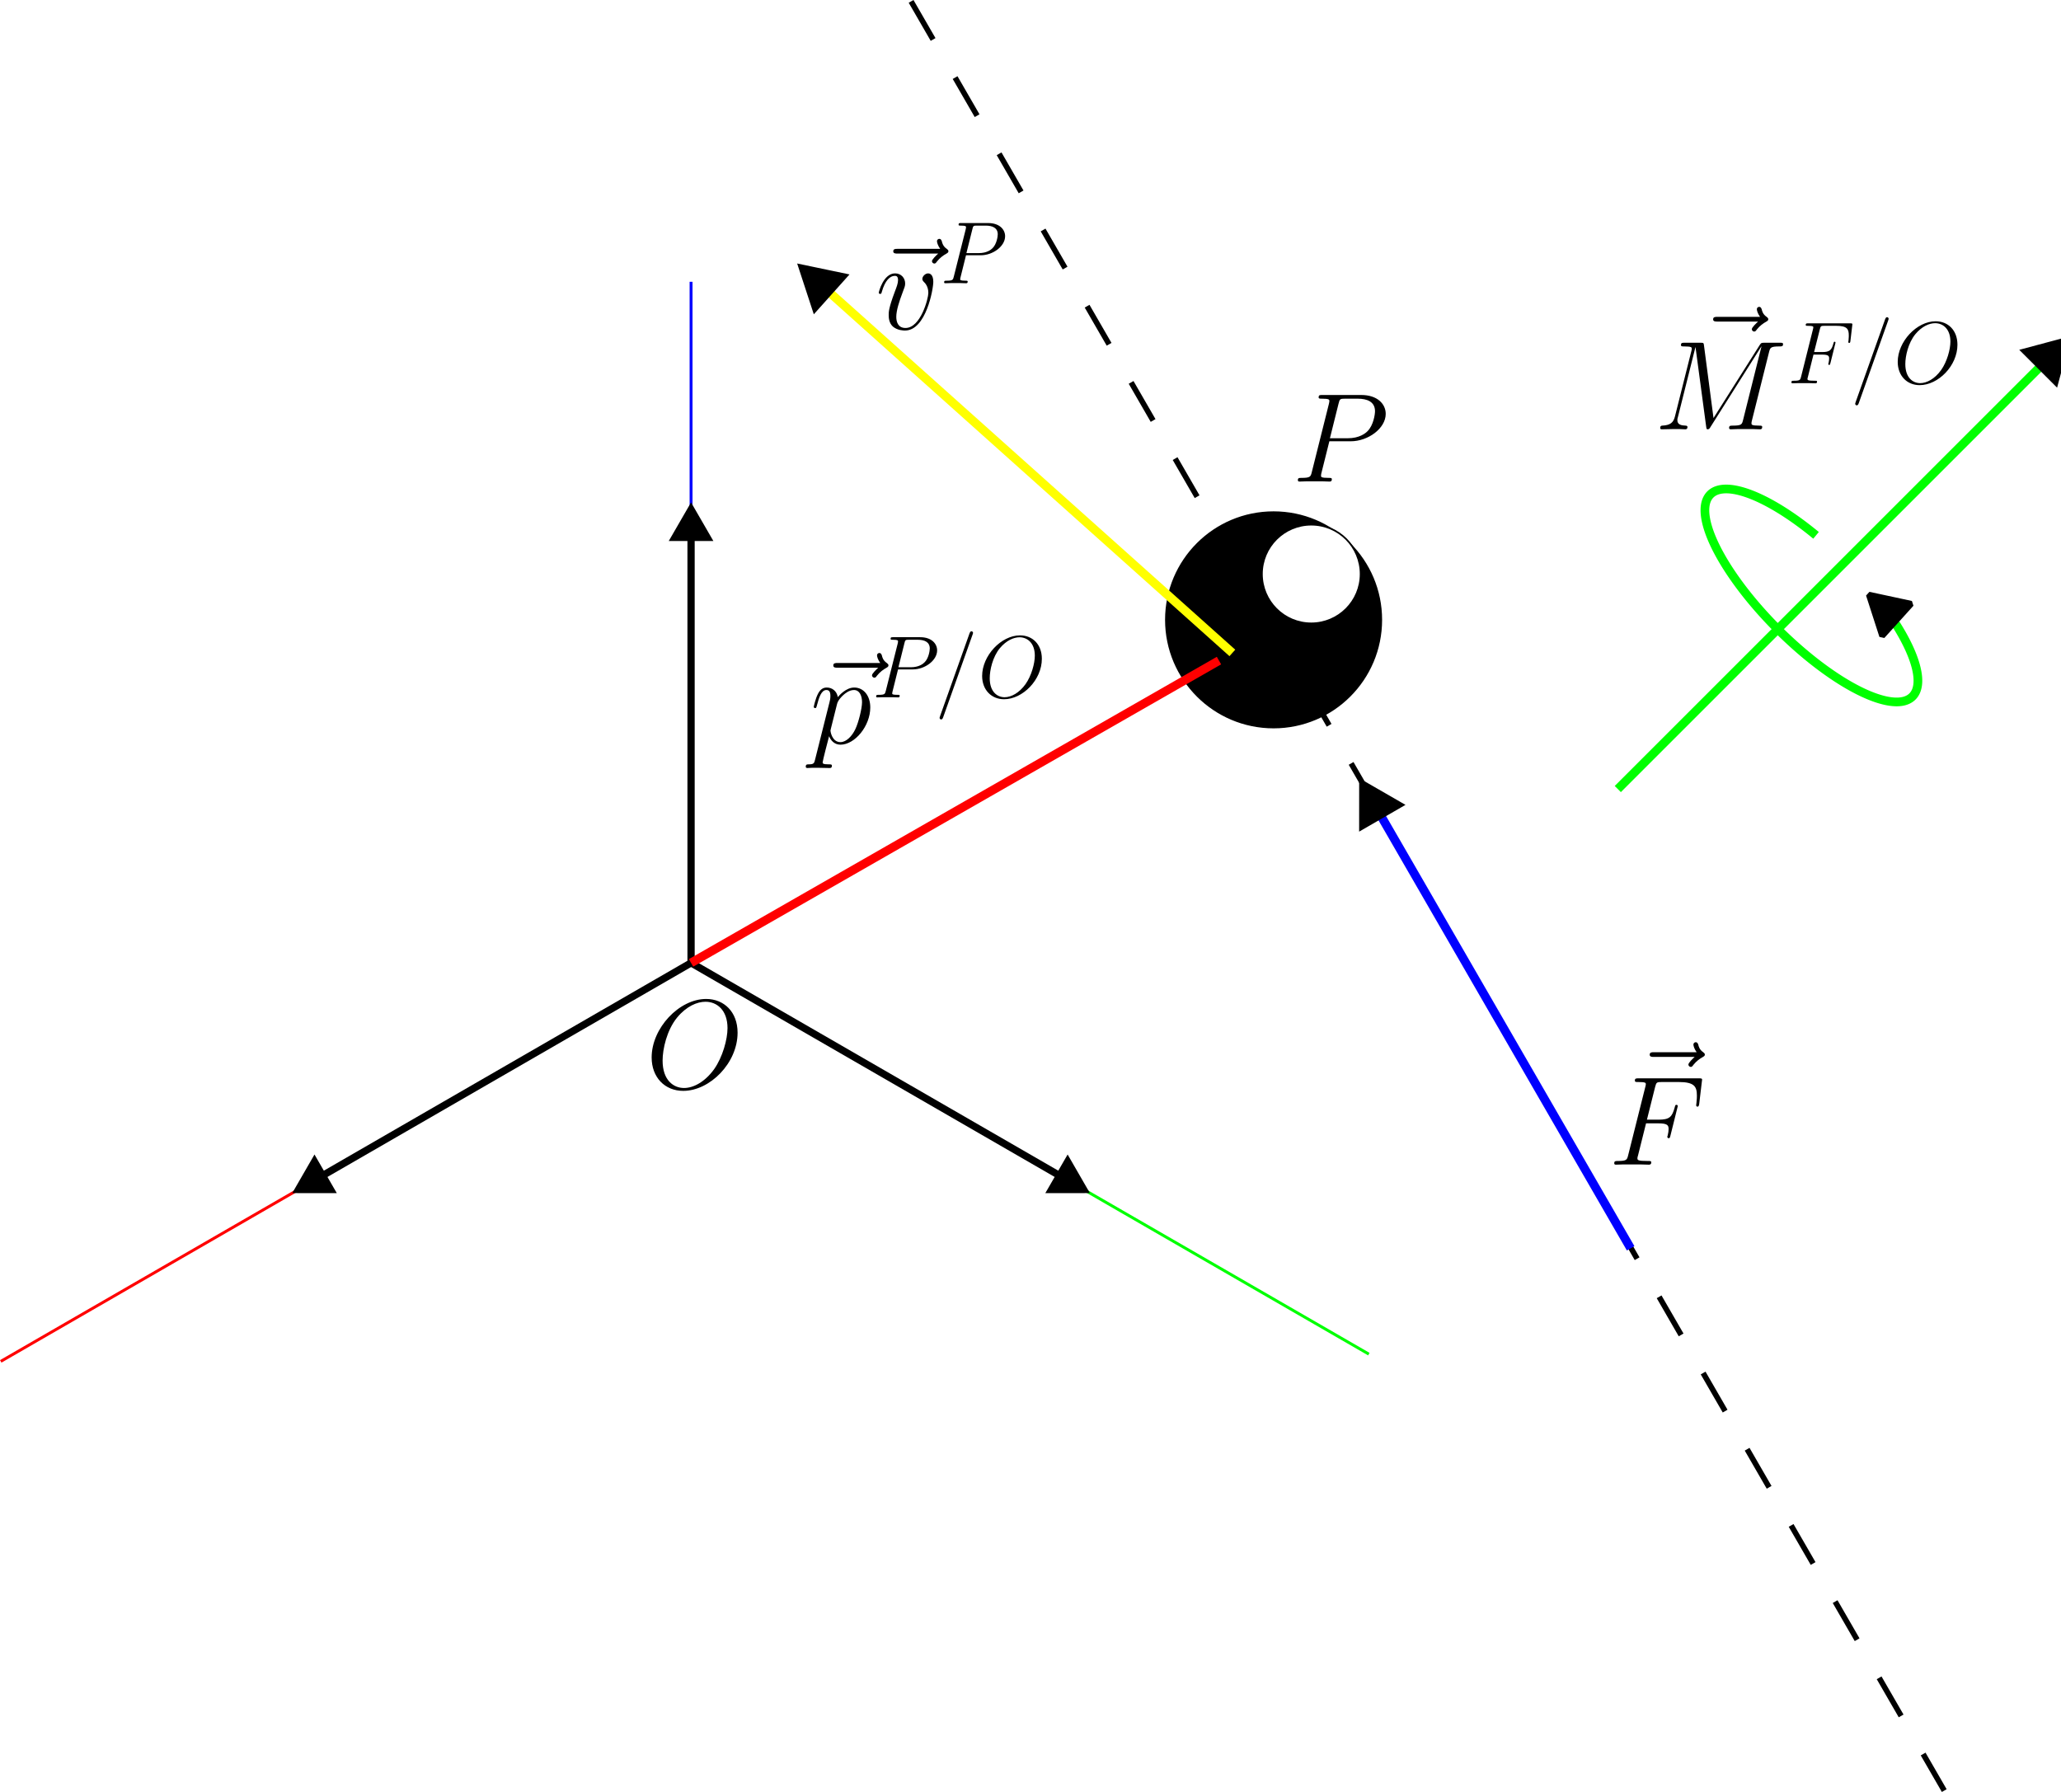 <?xml version="1.0" encoding="UTF-8" standalone="no"?>
<svg
   width="142.205mm"
   height="123.658mm"
   viewBox="0 0 142.205 123.658"
   version="1.1"
   id="svg1574"
   inkscape:version="1.3.2 (091e20e, 2023-11-25, custom)"
   sodipodi:docname="partícula02.svg"
   inkscape:export-filename="partícula02.png"
   inkscape:export-xdpi="300"
   inkscape:export-ydpi="300"
   xmlns:inkscape="http://www.inkscape.org/namespaces/inkscape"
   xmlns:sodipodi="http://sodipodi.sourceforge.net/DTD/sodipodi-0.dtd"
   xmlns="http://www.w3.org/2000/svg"
   xmlns:svg="http://www.w3.org/2000/svg"
   xmlns:rdf="http://www.w3.org/1999/02/22-rdf-syntax-ns#"
   xmlns:cc="http://creativecommons.org/ns#"
   xmlns:dc="http://purl.org/dc/elements/1.1/">
  <sodipodi:namedview
     id="base"
     pagecolor="#ffffff"
     bordercolor="#666666"
     borderopacity="1.0"
     inkscape:pageopacity="0.0"
     inkscape:pageshadow="2"
     inkscape:zoom="1.4182101"
     inkscape:cx="272.87917"
     inkscape:cy="223.87374"
     inkscape:document-units="mm"
     inkscape:current-layer="layer1"
     inkscape:document-rotation="0"
     showgrid="false"
     showborder="false"
     inkscape:window-width="1920"
     inkscape:window-height="1009"
     inkscape:window-x="-8"
     inkscape:window-y="-8"
     inkscape:window-maximized="1"
     inkscape:snap-object-midpoints="true"
     inkscape:showpageshadow="2"
     inkscape:pagecheckerboard="0"
     inkscape:deskcolor="#d1d1d1"
     inkscape:export-bgcolor="#ffffffff" />
  <defs
     id="defs1568">
    <marker
       style="overflow:visible"
       id="marker1"
       refX="0"
       refY="0"
       orient="auto-start-reverse"
       inkscape:stockid="Triangle arrow"
       markerWidth="1"
       markerHeight="1"
       viewBox="0 0 1 1"
       inkscape:isstock="true"
       inkscape:collect="always"
       preserveAspectRatio="xMidYMid">
      <path
         transform="scale(0.5)"
         style="fill:context-stroke;fill-rule:evenodd;stroke:context-stroke;stroke-width:1pt"
         d="M 5.77,0 -2.88,5 V -5 Z"
         id="path1" />
    </marker>
    <marker
       style="overflow:visible"
       id="Triangle"
       refX="0"
       refY="0"
       orient="auto-start-reverse"
       inkscape:stockid="Triangle arrow"
       markerWidth="1"
       markerHeight="1"
       viewBox="0 0 1 1"
       inkscape:isstock="true"
       inkscape:collect="always"
       preserveAspectRatio="xMidYMid">
      <path
         transform="scale(0.5)"
         style="fill:context-stroke;fill-rule:evenodd;stroke:context-stroke;stroke-width:1pt"
         d="M 5.77,0 -2.88,5 V -5 Z"
         id="path135" />
    </marker>
    <marker
       style="overflow:visible"
       id="marker2122"
       refX="0"
       refY="0"
       orient="auto"
       inkscape:stockid="Arrow2Mend"
       inkscape:isstock="true">
      <path
         transform="scale(-0.6)"
         d="M 8.719,4.034 -2.207,0.016 8.719,-4.002 c -1.745,2.372 -1.735,5.617 -6e-7,8.035 z"
         style="fill:#000000;fill-opacity:1;fill-rule:evenodd;stroke:#000000;stroke-width:0.625;stroke-linejoin:round;stroke-opacity:1"
         id="path2120" />
    </marker>
    <marker
       style="overflow:visible"
       id="marker1583"
       refX="0"
       refY="0"
       orient="auto"
       inkscape:stockid="Arrow1Lend"
       inkscape:isstock="true">
      <path
         transform="matrix(-0.8,0,0,-0.8,-10,0)"
         style="fill:#00ff00;fill-opacity:1;fill-rule:evenodd;stroke:#00ff00;stroke-width:1pt;stroke-opacity:1"
         d="M 0,0 5,-5 -12.5,0 5,5 Z"
         id="path1581" />
    </marker>
    <marker
       style="overflow:visible"
       id="marker1477"
       refX="0"
       refY="0"
       orient="auto"
       inkscape:stockid="Arrow1Lend"
       inkscape:isstock="true">
      <path
         transform="matrix(-0.8,0,0,-0.8,-10,0)"
         style="fill:#ffff00;fill-opacity:1;fill-rule:evenodd;stroke:#ffff00;stroke-width:1pt;stroke-opacity:1"
         d="M 0,0 5,-5 -12.5,0 5,5 Z"
         id="path1475" />
    </marker>
    <marker
       style="overflow:visible"
       id="Arrow1Lstart"
       refX="0"
       refY="0"
       orient="auto"
       inkscape:stockid="Arrow1Lstart"
       inkscape:isstock="true">
      <path
         transform="matrix(0.8,0,0,0.8,10,0)"
         style="fill:#0000ff;fill-opacity:1;fill-rule:evenodd;stroke:#0000ff;stroke-width:1pt;stroke-opacity:1"
         d="M 0,0 5,-5 -12.5,0 5,5 Z"
         id="path956" />
    </marker>
    <marker
       style="overflow:visible"
       id="marker1219"
       refX="0"
       refY="0"
       orient="auto"
       inkscape:stockid="Arrow1Lend"
       inkscape:isstock="true">
      <path
         transform="matrix(-0.8,0,0,-0.8,-10,0)"
         style="fill:#0000ff;fill-opacity:1;fill-rule:evenodd;stroke:#0000ff;stroke-width:1pt;stroke-opacity:1"
         d="M 0,0 5,-5 -12.5,0 5,5 Z"
         id="path959" />
    </marker>
    <marker
       style="overflow:visible"
       id="marker2416"
       refX="0"
       refY="0"
       orient="auto"
       inkscape:stockid="Arrow1Lend"
       inkscape:isstock="true">
      <path
         transform="matrix(-0.8,0,0,-0.8,-10,0)"
         style="fill:#ff0000;fill-opacity:1;fill-rule:evenodd;stroke:#ff0000;stroke-width:1pt;stroke-opacity:1"
         d="M 0,0 5,-5 -12.5,0 5,5 Z"
         id="path2414" />
    </marker>
    <filter
       inkscape:collect="always"
       style="color-interpolation-filters:sRGB"
       id="filter2408"
       x="-0.193"
       width="1.386"
       y="-0.193"
       height="1.386">
      <feGaussianBlur
         inkscape:collect="always"
         stdDeviation="0.523"
         id="feGaussianBlur2410" />
    </filter>
  </defs>
  <g
     inkscape:label="Layer 1"
     inkscape:groupmode="layer"
     id="layer1"
     transform="translate(-48.099, -70.771)">
    <path
       style="fill:none;stroke:#0000ff;stroke-width:0.2;stroke-linecap:butt;stroke-linejoin:miter;stroke-miterlimit:4;stroke-dasharray:none;stroke-opacity:1"
       d="M 95.781,137.216 V 90.216"
       id="path170" />
    <path
       style="fill:none;stroke:#000000;stroke-width:0.5;stroke-linecap:butt;stroke-linejoin:miter;stroke-miterlimit:4;stroke-dasharray:none;stroke-opacity:1;marker-end:url(#Triangle)"
       d="m 95.781,137.216 v -30"
       id="path12" />
    <path
       style="fill:#ff0000;stroke:#ff0000;stroke-width:0.2"
       d="m 95.781,137.216 -47.631,27.5"
       id="path3" />
    <path
       style="fill:#ff0000;stroke:#00ff00;stroke-width:0.2"
       d="m 95.781,137.216 46.765,27"
       id="path2" />
    <path
       style="fill:none;stroke:#000000;stroke-width:0.5;stroke-linecap:butt;stroke-linejoin:miter;stroke-miterlimit:4;stroke-dasharray:none;stroke-opacity:1;marker-end:url(#Triangle)"
       d="m 95.781,137.216 25.981,15"
       id="path16" />
    <path
       style="fill:none;stroke:#000000;stroke-width:0.5;stroke-linecap:butt;stroke-linejoin:miter;stroke-miterlimit:4;stroke-dasharray:none;stroke-opacity:1;marker-end:url(#Triangle)"
       d="m 95.781,137.216 -25.981,15"
       id="path20" />
    <circle
       style="opacity:1;mix-blend-mode:normal;fill:#000000;stroke:#000000;stroke-width:0.171"
       id="path1649"
       cx="135.974"
       cy="113.545"
       r="7.402" />
    <path
       style="fill:none;stroke:#000000;stroke-width:0.38;stroke-linecap:butt;stroke-linejoin:miter;stroke-miterlimit:4;stroke-dasharray:3.036, 3.036;stroke-dashoffset:0;stroke-opacity:1"
       d="M 110.963,70.866 182.248,194.335"
       id="path952" />
    <circle
       style="opacity:1;fill:#ffffff;stroke:#000000;stroke-width:0.118;filter:url(#filter2408)"
       id="path1651"
       cx="138.574"
       cy="110.383"
       r="3.407" />
    <path
       style="fill:#ff0000;stroke:#ff0000;stroke-width:0.6;stroke-linecap:butt;stroke-linejoin:miter;stroke-miterlimit:4;stroke-dasharray:none;stroke-opacity:1;marker-end:url(#marker1)"
       d="M 95.781,137.216 133.129,115.827"
       id="path2412" />
    <path
       style="fill:#0000ff;stroke:#0000ff;stroke-width:0.6;stroke-linecap:butt;stroke-linejoin:miter;stroke-miterlimit:4;stroke-dasharray:none;stroke-opacity:1;marker-start:url(#Triangle)"
       d="m 142.944,126.315 17.666,30.598"
       id="path954" />
    <path
       style="fill:#ffff00;stroke:#ffff00;stroke-width:0.6;stroke-linecap:butt;stroke-linejoin:miter;stroke-miterlimit:4;stroke-dasharray:none;stroke-opacity:1;marker-end:url(#Triangle)"
       d="M 133.129,115.827 104.689,90.375"
       id="path1467" />
    <path
       style="fill:#ffffff;stroke:#00ff00;stroke-width:0.6;stroke-linejoin:bevel;stroke-miterlimit:4;stroke-dasharray:none;stroke-dashoffset:0;marker-start:url(#Triangle)"
       id="path1571"
       transform="rotate(45)"
       sodipodi:type="arc"
       sodipodi:cx="201.48685"
       sodipodi:cy="-43.289783"
       sodipodi:rx="9.8585386"
       sodipodi:ry="3.2861795"
       sodipodi:start="5.1853779"
       sodipodi:end="4.4342044"
       sodipodi:arc-type="arc"
       d="m 205.978,-46.215 a 9.859,3.286 0 0 1 4.969,3.85 9.859,3.286 0 0 1 -10.419,2.346 9.859,3.286 0 0 1 -8.86,-2.974 9.859,3.286 0 0 1 7.111,-3.456"
       sodipodi:open="true" />
    <path
       style="fill:none;stroke:#00ff00;stroke-width:0.6;stroke-linecap:butt;stroke-linejoin:miter;stroke-miterlimit:4;stroke-dasharray:none;stroke-opacity:1;marker-end:url(#Triangle)"
       d="M 159.724,125.221 189.481,95.465"
       id="path1573"
       sodipodi:nodetypes="cc" />
    <g
       inkscape:label=""
       transform="translate(137.649,98.028)"
       id="g4">
      <g
         fill="#000000"
         fill-opacity="1"
         id="g2"
         transform="matrix(0.353,0,0,0.353,-1.117,-0.708)">
        <g
           id="use1"
           transform="translate(1.993,18.93)">
          <path
             d="M 7.328,-7.875 H 11.5 c 3.422,0 6.844,-2.531 6.844,-5.359 0,-1.938 -1.641,-3.688 -4.766,-3.688 h -7.656 c -0.469,0 -0.688,0 -0.688,0.469 0,0.25 0.219,0.25 0.594,0.25 1.5,0 1.5,0.188 1.5,0.469 0,0.047 0,0.203 -0.094,0.562 l -3.344,13.344 c -0.219,0.859 -0.266,1.109 -2,1.109 -0.484,0 -0.719,0 -0.719,0.453 C 1.172,0 1.391,0 1.531,0 2,0 2.5,-0.047 2.969,-0.047 H 5.875 C 6.344,-0.047 6.859,0 7.328,0 7.531,0 7.812,0 7.812,-0.469 c 0,-0.25 -0.234,-0.25 -0.594,-0.25 -1.5,0 -1.516,-0.172 -1.516,-0.422 0,-0.125 0.016,-0.297 0.047,-0.422 z M 9.125,-15.234 c 0.219,-0.922 0.312,-0.969 1.281,-0.969 h 2.453 c 1.859,0 3.391,0.594 3.391,2.453 0,0.641 -0.312,2.75 -1.453,3.891 -0.422,0.438 -1.609,1.391 -3.875,1.391 H 7.438 Z m 0,0"
             id="path4" />
        </g>
      </g>
    </g>
    <g
       inkscape:label=""
       transform="translate(93.061,139.706)"
       id="g7">
      <g
         fill="#000000"
         fill-opacity="1"
         id="g6"
         transform="matrix(0.353,0,0,0.353,-1.122,-0.521)">
        <g
           id="g5"
           transform="translate(1.993,18.93)">
          <path
             d="m 17.984,-10.859 c 0,-4.078 -2.672,-6.594 -6.141,-6.594 -5.297,0 -10.656,5.703 -10.656,11.438 0,3.891 2.578,6.531 6.172,6.531 5.203,0 10.625,-5.422 10.625,-11.375 z m -10.469,10.812 c -2.031,0 -4.188,-1.484 -4.188,-5.359 0,-2.25 0.812,-5.938 2.844,-8.422 1.812,-2.188 3.891,-3.078 5.547,-3.078 2.188,0 4.297,1.594 4.297,5.156 0,2.203 -0.953,5.656 -2.609,8.016 -1.812,2.516 -4.062,3.688 -5.891,3.688 z m 0,0"
             id="path5" />
        </g>
      </g>
    </g>
    <g
       inkscape:label=""
       transform="translate(120.299, 130.005)"
       id="g9">
      <g
         id="g10"
         transform="translate(39.178,12.686)">
        <g
           fill="#000000"
           fill-opacity="1"
           id="g3"
           transform="matrix(0.353,0,0,0.353,-1.105,-0.701)">
          <g
             id="use2"
             transform="translate(5.582,19.66)">
            <path
               d="m 13.266,-14.797 c -0.312,0.281 -1.219,1.141 -1.219,1.484 0,0.25 0.219,0.469 0.469,0.469 0.219,0 0.328,-0.141 0.5,-0.391 0.594,-0.75 1.266,-1.219 1.828,-1.531 0.25,-0.156 0.422,-0.234 0.422,-0.5 0,-0.219 -0.203,-0.344 -0.344,-0.469 -0.703,-0.469 -0.875,-1.141 -0.938,-1.438 -0.078,-0.203 -0.156,-0.5 -0.5,-0.5 -0.156,0 -0.453,0.109 -0.453,0.469 0,0.234 0.156,0.828 0.625,1.484 H 5.328 c -0.422,0 -0.844,0 -0.844,0.484 0,0.438 0.453,0.438 0.844,0.438 z m 0,0"
               id="path7" />
          </g>
        </g>
        <g
           fill="#000000"
           fill-opacity="1"
           id="g8"
           transform="matrix(0.353,0,0,0.353,-1.105,-0.701)">
          <g
             id="use3"
             transform="translate(1.993,25.925)">
            <path
               d="m 7.359,-8.078 h 2.375 c 1.891,0 2.031,0.422 2.031,1.141 0,0.328 -0.047,0.672 -0.172,1.219 -0.047,0.094 -0.078,0.219 -0.078,0.266 0,0.172 0.109,0.281 0.281,0.281 0.203,0 0.219,-0.109 0.328,-0.5 l 1.438,-5.781 c 0,-0.094 -0.078,-0.25 -0.25,-0.25 -0.234,0 -0.25,0.109 -0.359,0.531 -0.516,1.859 -1.016,2.375 -3.172,2.375 h -2.25 L 9.141,-15.219 c 0.234,-0.859 0.281,-0.938 1.297,-0.938 H 13.75 c 3.094,0 3.547,0.922 3.547,2.672 0,0.156 0,0.703 -0.078,1.344 -0.016,0.094 -0.062,0.422 -0.062,0.516 0,0.203 0.109,0.281 0.266,0.281 0.172,0 0.266,-0.109 0.328,-0.547 l 0.516,-4.344 c 0,-0.078 0.047,-0.312 0.047,-0.375 0,-0.266 -0.219,-0.266 -0.672,-0.266 h -11.75 c -0.469,0 -0.719,0 -0.719,0.438 0,0.281 0.188,0.281 0.609,0.281 1.531,0 1.531,0.172 1.531,0.438 0,0.125 -0.031,0.234 -0.094,0.5 L 3.859,-1.828 c -0.219,0.859 -0.266,1.109 -2,1.109 -0.469,0 -0.719,0 -0.719,0.453 C 1.141,0 1.359,0 1.516,0 c 0.469,0 0.969,-0.047 1.438,-0.047 h 3.219 C 6.719,-0.047 7.312,0 7.859,0 8.078,0 8.375,0 8.375,-0.453 8.375,-0.719 8.234,-0.719 7.688,-0.719 c -1.969,0 -2.016,-0.172 -2.016,-0.547 0,-0.125 0.047,-0.328 0.109,-0.5 z m 0,0"
               id="path8" />
          </g>
        </g>
      </g>
    </g>
    <g
       inkscape:label=""
       transform="translate(103.695,114.334)"
       id="g19">
      <g
         fill="#000000"
         fill-opacity="1"
         id="g15"
         transform="matrix(0.353,0,0,0.353,-0.435,-0.699)">
        <g
           id="use5"
           transform="translate(2.132,23.899)">
          <path
             d="m 13.266,-14.797 c -0.312,0.281 -1.219,1.141 -1.219,1.484 0,0.25 0.219,0.469 0.469,0.469 0.219,0 0.328,-0.141 0.5,-0.391 0.594,-0.75 1.266,-1.219 1.828,-1.531 0.25,-0.156 0.422,-0.234 0.422,-0.5 0,-0.219 -0.203,-0.344 -0.344,-0.469 -0.703,-0.469 -0.875,-1.141 -0.938,-1.438 -0.078,-0.203 -0.156,-0.5 -0.5,-0.5 -0.156,0 -0.453,0.109 -0.453,0.469 0,0.234 0.156,0.828 0.625,1.484 H 5.328 c -0.422,0 -0.844,0 -0.844,0.484 0,0.438 0.453,0.438 0.844,0.438 z m 0,0"
             id="path9" />
        </g>
      </g>
      <g
         fill="#000000"
         fill-opacity="1"
         id="g16"
         transform="matrix(0.353,0,0,0.353,-0.435,-0.699)">
        <g
           id="use6"
           transform="translate(1.998,23.899)">
          <path
             d="m 1.062,3.141 c -0.172,0.75 -0.266,0.953 -1.281,0.953 -0.297,0 -0.547,0 -0.547,0.469 0,0.047 0.016,0.25 0.297,0.25 0.312,0 0.672,-0.047 0.984,-0.047 H 1.594 c 0.516,0 1.781,0.047 2.297,0.047 0.156,0 0.453,0 0.453,-0.453 0,-0.266 -0.188,-0.266 -0.609,-0.266 -1.125,0 -1.203,-0.172 -1.203,-0.375 0,-0.297 1.109,-4.562 1.266,-5.125 0.266,0.688 0.938,1.656 2.219,1.656 2.812,0 5.828,-3.641 5.828,-7.281 0,-2.281 -1.281,-3.891 -3.141,-3.891 -1.594,0 -2.922,1.531 -3.203,1.875 -0.203,-1.234 -1.156,-1.875 -2.156,-1.875 -0.719,0 -1.281,0.344 -1.75,1.281 -0.453,0.891 -0.797,2.406 -0.797,2.5 0,0.109 0.094,0.234 0.266,0.234 0.203,0 0.219,-0.031 0.375,-0.609 0.375,-1.453 0.844,-2.922 1.828,-2.922 0.578,0 0.781,0.406 0.781,1.141 0,0.594 -0.078,0.844 -0.188,1.297 z m 4.297,-10.875 c 0.172,-0.688 0.859,-1.406 1.25,-1.75 0.281,-0.25 1.094,-0.953 2.047,-0.953 1.078,0 1.578,1.094 1.578,2.391 0,1.188 -0.688,3.984 -1.312,5.266 C 8.297,-1.438 7.156,-0.25 6.016,-0.25 4.344,-0.25 4.062,-2.375 4.062,-2.484 4.062,-2.547 4.109,-2.75 4.141,-2.875 Z m 0,0"
             id="path10" />
        </g>
      </g>
      <g
         fill="#000000"
         fill-opacity="1"
         id="g17"
         transform="matrix(0.353,0,0,0.353,-0.435,-0.699)">
        <g
           id="use7"
           transform="translate(14.174,14.904)">
          <path
             d="m 5.094,-5.469 h 2.891 c 2.375,0 4.75,-1.766 4.75,-3.719 0,-1.344 -1.125,-2.578 -3.297,-2.578 H 4.109 c -0.328,0 -0.469,0 -0.469,0.328 0,0.172 0.141,0.172 0.406,0.172 1.047,0 1.047,0.141 1.047,0.328 0,0.031 0,0.141 -0.062,0.406 l -2.328,9.25 C 2.547,-0.672 2.516,-0.5 1.312,-0.5 c -0.328,0 -0.5,0 -0.5,0.312 C 0.812,0 0.969,0 1.062,0 c 0.328,0 0.672,-0.031 1,-0.031 H 4.078 C 4.406,-0.031 4.766,0 5.094,0 5.234,0 5.422,0 5.422,-0.328 5.422,-0.5 5.266,-0.5 5.016,-0.5 c -1.031,0 -1.062,-0.125 -1.062,-0.297 C 3.953,-0.875 3.984,-1 4,-1.078 Z m 1.25,-5.125 c 0.141,-0.641 0.219,-0.672 0.891,-0.672 H 8.938 c 1.297,0 2.359,0.422 2.359,1.703 0,0.453 -0.219,1.922 -1.016,2.703 -0.297,0.312 -1.125,0.969 -2.688,0.969 H 5.172 Z m 0,0"
             id="path11" />
        </g>
      </g>
      <g
         fill="#000000"
         fill-opacity="1"
         id="g18"
         transform="matrix(0.353,0,0,0.353,-0.435,-0.699)">
        <g
           id="use8"
           transform="translate(26.45,14.904)">
          <path
             d="m 7.391,-12.281 c 0,-0.016 0.094,-0.266 0.094,-0.312 0,-0.203 -0.172,-0.328 -0.297,-0.328 -0.094,0 -0.25,0 -0.391,0.391 L 1.031,3.672 C 1.031,3.688 0.938,3.938 0.938,3.984 0.938,4.188 1.109,4.312 1.234,4.312 1.344,4.312 1.5,4.281 1.625,3.922 Z m 0,0"
             id="path17" />
        </g>
        <g
           id="use9"
           transform="translate(34.879,14.904)">
          <path
             d="m 12.5,-7.547 c 0,-2.844 -1.859,-4.578 -4.266,-4.578 -3.688,0 -7.406,3.969 -7.406,7.938 0,2.703 1.797,4.547 4.281,4.547 3.625,0 7.391,-3.766 7.391,-7.906 z M 5.219,-0.031 C 3.812,-0.031 2.312,-1.062 2.312,-3.75 2.312,-5.328 2.875,-7.891 4.281,-9.609 5.547,-11.125 6.984,-11.75 8.141,-11.75 c 1.516,0 2.984,1.109 2.984,3.594 0,1.531 -0.656,3.922 -1.812,5.562 -1.25,1.75 -2.828,2.562 -4.094,2.562 z m 0,0"
             id="path13" />
        </g>
      </g>
    </g>
    <g
       inkscape:label=""
       transform="translate(108.732,86.163)"
       id="g25">
      <g
         fill="#000000"
         fill-opacity="1"
         id="g21"
         transform="matrix(0.353,0,0,0.353,-0.937,-0.702)">
        <g
           id="g20"
           transform="translate(1.004,22.751)">
          <path
             d="m 13.266,-14.797 c -0.312,0.281 -1.219,1.141 -1.219,1.484 0,0.25 0.219,0.469 0.469,0.469 0.219,0 0.328,-0.141 0.5,-0.391 0.594,-0.75 1.266,-1.219 1.828,-1.531 0.25,-0.156 0.422,-0.234 0.422,-0.5 0,-0.219 -0.203,-0.344 -0.344,-0.469 -0.703,-0.469 -0.875,-1.141 -0.938,-1.438 -0.078,-0.203 -0.156,-0.5 -0.5,-0.5 -0.156,0 -0.453,0.109 -0.453,0.469 0,0.234 0.156,0.828 0.625,1.484 H 5.328 c -0.422,0 -0.844,0 -0.844,0.484 0,0.438 0.453,0.438 0.844,0.438 z m 0,0"
             id="path6" />
        </g>
      </g>
      <g
         fill="#000000"
         fill-opacity="1"
         id="g22"
         transform="matrix(0.353,0,0,0.353,-0.937,-0.702)">
        <g
           id="use4"
           transform="translate(1.986,22.751)">
          <path
             d="m 11.328,-9.266 c 0,-1.562 -0.797,-1.656 -1,-1.656 -0.594,0 -1.141,0.594 -1.141,1.078 0,0.297 0.188,0.469 0.281,0.578 0.25,0.219 0.891,0.891 0.891,2.172 0,1.047 -1.484,6.844 -4.469,6.844 -1.5,0 -1.797,-1.266 -1.797,-2.172 0,-1.25 0.562,-2.984 1.234,-4.766 0.391,-1.016 0.5,-1.266 0.5,-1.766 0,-1.031 -0.75,-1.969 -1.969,-1.969 -2.266,0 -3.188,3.594 -3.188,3.781 0,0.109 0.094,0.234 0.266,0.234 0.234,0 0.25,-0.109 0.344,-0.453 0.609,-2.125 1.562,-3.078 2.516,-3.078 0.219,0 0.641,0 0.641,0.828 0,0.641 -0.281,1.359 -0.641,2.297 -1.188,3.172 -1.188,3.938 -1.188,4.531 0,0.547 0.062,1.562 0.828,2.266 C 4.344,0.25 5.578,0.25 5.797,0.25 c 4.109,0 5.531,-8.109 5.531,-9.516 z m 0,0"
             id="path21" />
        </g>
      </g>
      <g
         fill="#000000"
         fill-opacity="1"
         id="g24"
         transform="matrix(0.353,0,0,0.353,-0.937,-0.702)">
        <g
           id="g23"
           transform="translate(14.615,13.756)">
          <path
             d="m 5.094,-5.469 h 2.891 c 2.375,0 4.75,-1.766 4.75,-3.719 0,-1.344 -1.125,-2.578 -3.297,-2.578 H 4.109 c -0.328,0 -0.469,0 -0.469,0.328 0,0.172 0.141,0.172 0.406,0.172 1.047,0 1.047,0.141 1.047,0.328 0,0.031 0,0.141 -0.062,0.406 l -2.328,9.25 C 2.547,-0.672 2.516,-0.5 1.312,-0.5 c -0.328,0 -0.5,0 -0.5,0.312 C 0.812,0 0.969,0 1.062,0 c 0.328,0 0.672,-0.031 1,-0.031 H 4.078 C 4.406,-0.031 4.766,0 5.094,0 5.234,0 5.422,0 5.422,-0.328 5.422,-0.5 5.266,-0.5 5.016,-0.5 c -1.031,0 -1.062,-0.125 -1.062,-0.297 C 3.953,-0.875 3.984,-1 4,-1.078 Z m 1.25,-5.125 c 0.141,-0.641 0.219,-0.672 0.891,-0.672 H 8.938 c 1.297,0 2.359,0.422 2.359,1.703 0,0.453 -0.219,1.922 -1.016,2.703 -0.297,0.312 -1.125,0.969 -2.688,0.969 H 5.172 Z m 0,0"
             id="path22" />
        </g>
      </g>
    </g>
    <g
       inkscape:label=""
       transform="translate(162.648,91.946)"
       id="g35">
      <g
         fill="#000000"
         fill-opacity="1"
         id="g27"
         transform="matrix(0.353,0,0,0.353,-1.133,-0.701)">
        <g
           id="g26"
           transform="translate(9.076,19.66)">
          <path
             d="m 13.266,-14.797 c -0.312,0.281 -1.219,1.141 -1.219,1.484 0,0.25 0.219,0.469 0.469,0.469 0.219,0 0.328,-0.141 0.5,-0.391 0.594,-0.75 1.266,-1.219 1.828,-1.531 0.25,-0.156 0.422,-0.234 0.422,-0.5 0,-0.219 -0.203,-0.344 -0.344,-0.469 -0.703,-0.469 -0.875,-1.141 -0.938,-1.438 -0.078,-0.203 -0.156,-0.5 -0.5,-0.5 -0.156,0 -0.453,0.109 -0.453,0.469 0,0.234 0.156,0.828 0.625,1.484 H 5.328 c -0.422,0 -0.844,0 -0.844,0.484 0,0.438 0.453,0.438 0.844,0.438 z m 0,0"
             id="path25" />
        </g>
      </g>
      <g
         fill="#000000"
         fill-opacity="1"
         id="g29"
         transform="matrix(0.353,0,0,0.353,-1.133,-0.701)">
        <g
           id="g28"
           transform="translate(1.993,25.925)">
          <path
             d="m 22.5,-15.109 c 0.219,-0.844 0.281,-1.094 2.031,-1.094 0.469,0 0.703,0 0.703,-0.469 0,-0.25 -0.188,-0.25 -0.656,-0.25 h -2.969 c -0.625,0 -0.641,0.016 -0.922,0.422 L 11.641,-2.203 9.781,-16.375 C 9.719,-16.922 9.688,-16.922 9.047,-16.922 H 5.969 c -0.469,0 -0.688,0 -0.688,0.469 0,0.25 0.219,0.25 0.594,0.25 1.516,0 1.516,0.188 1.516,0.469 0,0.047 0,0.203 -0.109,0.562 L 4.109,-2.531 C 3.812,-1.344 3.25,-0.797 1.594,-0.719 c -0.078,0 -0.375,0.031 -0.375,0.453 C 1.219,0 1.438,0 1.531,0 c 0.5,0 1.766,-0.047 2.266,-0.047 h 1.188 C 5.328,-0.047 5.75,0 6.094,0 c 0.172,0 0.453,0 0.453,-0.469 0,-0.219 -0.25,-0.25 -0.359,-0.25 C 5.375,-0.75 4.578,-0.891 4.578,-1.781 c 0,-0.25 0,-0.281 0.109,-0.625 L 8.109,-16.062 H 8.125 l 2.062,15.391 C 10.266,-0.078 10.281,0 10.5,0 c 0.281,0 0.406,-0.203 0.531,-0.422 L 20.984,-16.188 h 0.031 l -3.594,14.359 c -0.219,0.859 -0.266,1.109 -2.016,1.109 -0.469,0 -0.719,0 -0.719,0.453 C 14.688,0 14.922,0 15.062,0 c 0.422,0 0.922,-0.047 1.344,-0.047 h 2.922 C 19.75,-0.047 20.266,0 20.688,0 c 0.203,0 0.469,0 0.469,-0.469 0,-0.25 -0.219,-0.25 -0.594,-0.25 -1.5,0 -1.5,-0.203 -1.5,-0.453 0,-0.016 0,-0.188 0.047,-0.391 z m 0,0"
             id="path27" />
        </g>
      </g>
      <g
         fill="#000000"
         fill-opacity="1"
         id="g31"
         transform="matrix(0.353,0,0,0.353,-1.133,-0.701)">
        <g
           id="g30"
           transform="translate(28.062,16.93)">
          <path
             d="m 5.109,-5.609 h 1.656 c 1.312,0 1.406,0.281 1.406,0.781 0,0.234 -0.031,0.469 -0.109,0.844 C 8.031,-3.906 8,-3.828 8,-3.781 c 0,0.109 0.078,0.188 0.203,0.188 0.125,0 0.141,-0.078 0.219,-0.344 l 1,-4.016 C 9.422,-8.031 9.359,-8.125 9.25,-8.125 c -0.156,0 -0.172,0.062 -0.25,0.359 -0.359,1.297 -0.703,1.656 -2.203,1.656 h -1.562 l 1.125,-4.469 c 0.156,-0.594 0.188,-0.656 0.891,-0.656 h 2.312 c 2.141,0 2.453,0.641 2.453,1.875 0,0.094 0,0.469 -0.047,0.922 -0.016,0.062 -0.047,0.297 -0.047,0.359 0,0.141 0.078,0.188 0.188,0.188 0.109,0 0.188,-0.062 0.219,-0.375 L 12.688,-11.281 c 0,-0.047 0.031,-0.219 0.031,-0.25 0,-0.188 -0.156,-0.188 -0.453,-0.188 H 4.094 c -0.328,0 -0.5,0 -0.5,0.297 0,0.188 0.125,0.188 0.422,0.188 1.062,0 1.062,0.125 1.062,0.312 0,0.094 -0.016,0.156 -0.062,0.344 L 2.688,-1.281 C 2.531,-0.672 2.5,-0.5 1.297,-0.5 c -0.328,0 -0.5,0 -0.5,0.312 0,0.188 0.156,0.188 0.25,0.188 0.328,0 0.672,-0.031 1,-0.031 H 4.281 C 4.672,-0.031 5.078,0 5.453,0 5.609,0 5.812,0 5.812,-0.312 5.812,-0.5 5.719,-0.5 5.344,-0.5 3.984,-0.5 3.938,-0.625 3.938,-0.875 c 0,-0.094 0.047,-0.234 0.078,-0.344 z m 0,0"
             id="path29" />
        </g>
      </g>
      <g
         fill="#000000"
         fill-opacity="1"
         id="g34"
         transform="matrix(0.353,0,0,0.353,-1.133,-0.701)">
        <g
           id="g32"
           transform="translate(40.385,16.93)">
          <path
             d="m 7.391,-12.281 c 0,-0.016 0.094,-0.266 0.094,-0.312 0,-0.203 -0.172,-0.328 -0.297,-0.328 -0.094,0 -0.25,0 -0.391,0.391 L 1.031,3.672 C 1.031,3.688 0.938,3.938 0.938,3.984 0.938,4.188 1.109,4.312 1.234,4.312 1.344,4.312 1.5,4.281 1.625,3.922 Z m 0,0"
             id="path31" />
        </g>
        <g
           id="g33"
           transform="translate(48.813,16.93)">
          <path
             d="m 12.5,-7.547 c 0,-2.844 -1.859,-4.578 -4.266,-4.578 -3.688,0 -7.406,3.969 -7.406,7.938 0,2.703 1.797,4.547 4.281,4.547 3.625,0 7.391,-3.766 7.391,-7.906 z M 5.219,-0.031 C 3.812,-0.031 2.312,-1.062 2.312,-3.75 2.312,-5.328 2.875,-7.891 4.281,-9.609 5.547,-11.125 6.984,-11.75 8.141,-11.75 c 1.516,0 2.984,1.109 2.984,3.594 0,1.531 -0.656,3.922 -1.812,5.562 -1.25,1.75 -2.828,2.562 -4.094,2.562 z m 0,0"
             id="path32" />
        </g>
      </g>
    </g>
  </g>
</svg>
